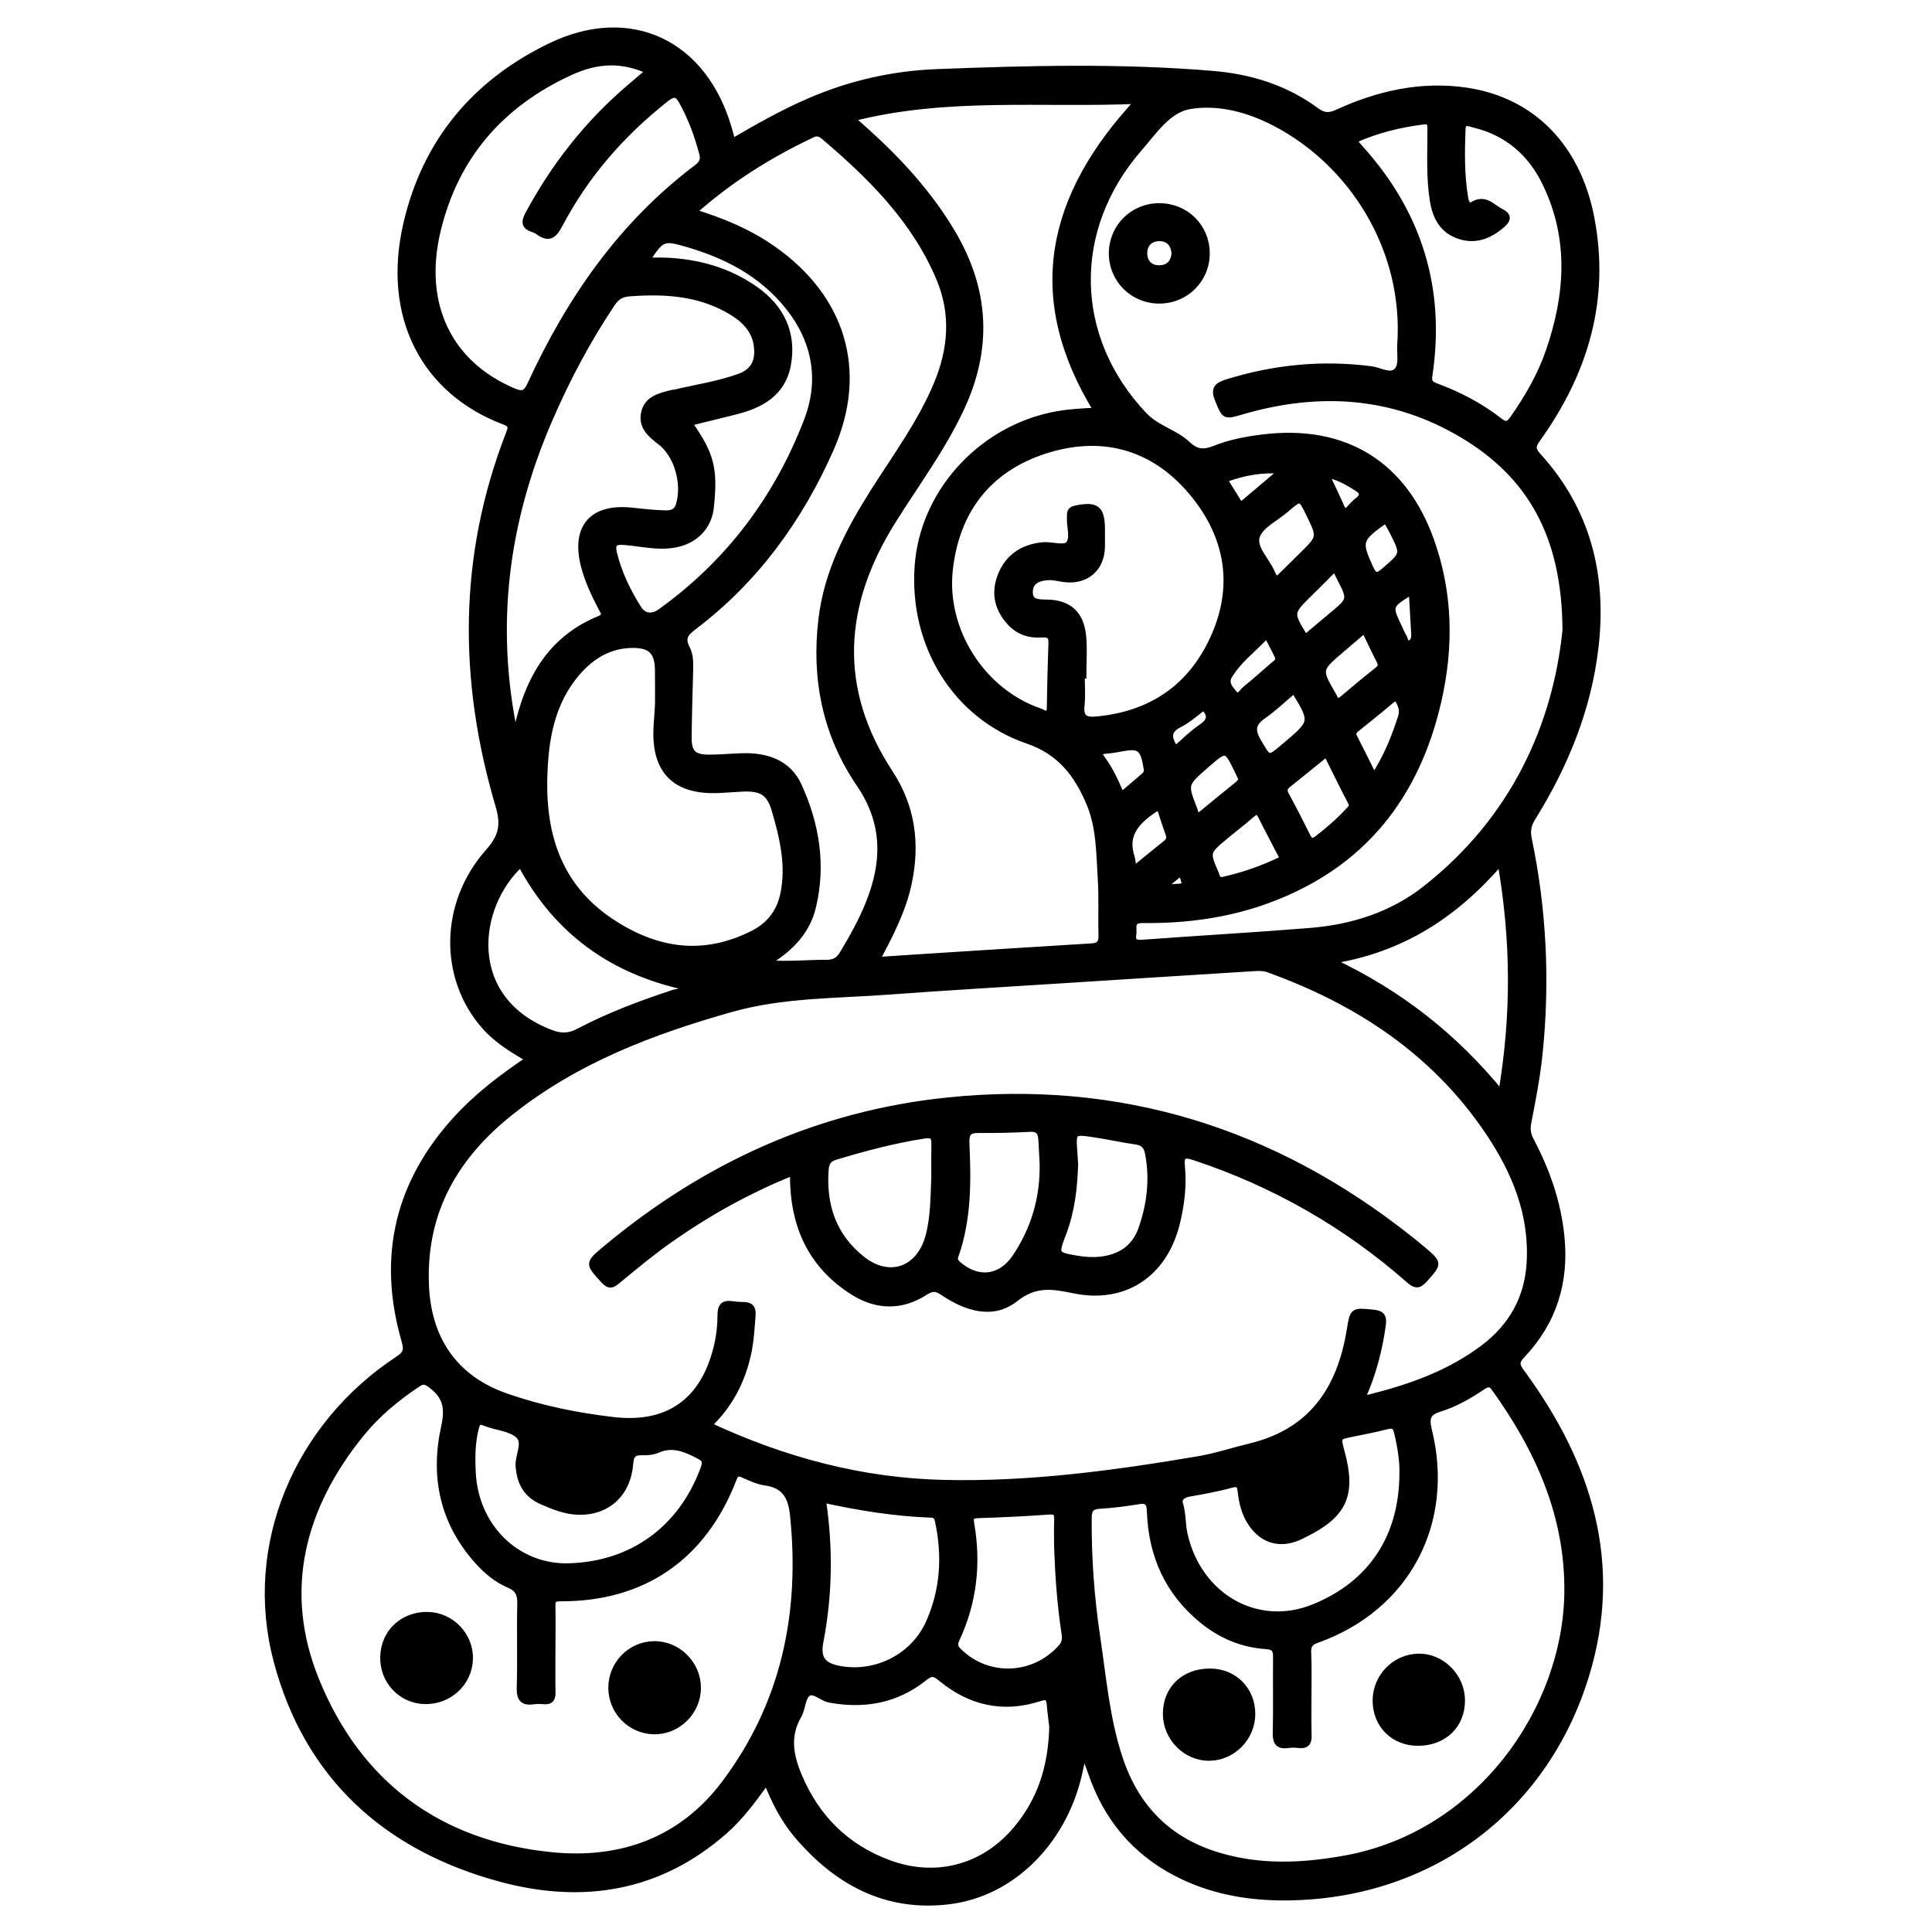 <?xml version="1.0" encoding="utf-8"?>
<!-- Generator: Adobe Illustrator 23.0.0, SVG Export Plug-In . SVG Version: 6.00 Build 0)  -->
<svg version="1.0" xmlns="http://www.w3.org/2000/svg" xmlns:xlink="http://www.w3.org/1999/xlink" x="0px" y="0px"
	 viewBox="0 0 3000 3000" style="enable-background:new 0 0 3000 3000;" xml:space="preserve">
<style type="text/css">
	.st0{stroke:#000000;stroke-width:10;stroke-miterlimit:10;}
</style>
<g id="Layer_1">
</g>
<g id="Layer_2">
	<g>
		<path class="st0" d="M1137.2,220.3c39.5-23,78.3-45.1,119.6-62.9c63.5-27.5,129.8-42.5,198.4-45.1c142.6-5.5,285.4-9.2,427.9,2.8
			c58.5,4.9,113.1,21.8,160.7,57c11.3,8.4,20.2,8.7,32.7,3c63.9-29.4,131.1-44.5,201.3-33.9c101.8,15.4,171.7,87.3,192.8,196.8
			c24.5,126.7-9.3,240-83.1,343c-7.3,10.1-9.3,16.1,0.3,26.7c77.4,84.8,102.4,186,89.3,297.8c-11.2,95.4-46.7,182.3-97.1,263.5
			c-6.7,10.7-9.3,20.2-6.5,33.5c23.2,110.9,28.4,222.9,16.6,335.6c-3.7,35.2-10.5,70.1-17.3,104.9c-2.1,10.8-0.7,19,4.3,28.4
			c24.6,46.6,41.7,95.4,47.1,148.3c7.3,70.8-11.9,132.8-60.9,184.4c-10.7,11.3-8.2,16.8-0.3,27.6c104,141.7,152.9,296.6,99.4,470.4
			c-65.1,211.5-246,343-467,343.9c-53.9,0.2-106.9-8.5-156.4-31.5c-66.9-31.1-113.8-81.2-140.2-150.2c-5-13-9.4-26.1-15.9-44.3
			c-3.5,15.6-5.7,26.3-8.2,37c-24.7,103.4-103.3,182.8-200.6,194.9c-97.3,12.1-174.5-29.3-236.3-102.4
			c-20.5-24.3-34.9-52.2-47.3-83.9c-20.7,28.4-40.2,55.4-65.5,77.6c-101.5,89.3-219.9,108-346,74.3
			c-178.1-47.6-301.7-158.7-349.3-339c-47.2-178.7,31.8-364.7,188.8-467.9c13.7-9,13.8-15.7,9.6-30.1
			c-37.1-129.7-9.7-244.7,81.8-344.1c32.4-35.2,70.2-63.9,111.7-91.8c-26.2-15.1-50.6-30-69.7-52c-65.3-75.3-64.4-189.7,6.8-270
			c21.6-24.3,24.3-42.4,15.4-72.6c-57-193.1-57.6-385.5,16-575.4c3.3-8.6,6.6-15-6.1-19.8C658.1,607.5,598.3,490.5,631.2,348
			c29.4-127.6,106.2-219.3,223.2-276c123.9-60.1,238.7-5.8,277.2,128.4C1133.3,206.7,1135.1,213,1137.2,220.3z M2116.3,2168.3
			c3.8,3.6,7.2,2.8,10.4,2c63.4-15.9,124.3-37.4,177.2-77.4c43.5-33,68.2-76.4,71.6-131.3c4.7-75.9-22.8-142.3-63.7-203.3
			c-83.9-125-203.2-203.3-342.8-253.5c-6.6-2.4-14.5-2.3-21.8-1.8c-96.9,6-193.8,12.2-290.7,18.4c-91.5,5.9-183.1,11.1-274.6,17.9
			c-82.5,6.2-165.6,4.4-246.8,27.3c-122.8,34.7-240.2,79.4-341.4,159.5c-86.3,68.3-136.8,154-132.7,267.8
			c3,85.8,44.7,146.9,125.3,174.9c53.9,18.7,109.8,30.1,166.3,36.6c75.5,8.7,126.6-21.3,151.5-84.7c9.9-25.3,15.1-51.6,15-78.4
			c0-14.9,5.2-18.8,18.5-16.8c5.3,0.8,10.7,1.2,16,1.2c10.7-0.1,15.6,3.6,14.7,15.5c-1.6,20-2.6,40.1-6.9,59.8
			c-9.4,42.5-28.5,79.9-61.5,111.1c117.7,54.9,238.4,87.1,366.2,89.9c133.2,3,264.5-14.7,395.4-36.9c26.9-4.6,53.1-13.4,79.8-19.8
			c95.4-22.9,140.1-89.1,154.9-181c4.9-30.3,4.7-29.8,35.8-26.7c12.9,1.3,16.7,5.2,14.9,18.7
			C2141.7,2095.9,2131.7,2133.1,2116.3,2168.3z M2431.2,978.7c-0.6-147.4-55-240.8-159.6-303.4c-107.9-64.5-223.7-71.6-343.1-36.7
			c-27.4,8-26.4,7.8-37-18c-6.5-15.8-2.4-21.6,13.3-26.5c73.4-22.9,147.9-30.3,224.3-20.4c13.4,1.7,29.5,12.3,39.6,2.9
			c9.6-9,4.9-26.8,5.9-40.7c10.5-149-74.9-282.9-195.2-345.3c-41.2-21.4-87.5-33.6-132-26.2c-33.5,5.5-55.8,39.7-78.6,65.9
			c-109.7,126-106.1,294.6,7.7,414.7c19.5,20.6,48.1,26.6,68,45.6c13,12.5,25.5,13,41.6,6.5c23-9.3,47.5-14,72.1-17.2
			c134.5-17.4,222.4,45.7,263,157.5c29.9,82.4,31.3,166.8,11.9,251.4c-34,148-117.8,254.3-262.9,308.1
			c-63,23.4-128.5,32.1-195.2,31.4c-20.7-0.2-14,12.3-15.5,22.1c-1.9,11.6,2.5,14.7,14.4,13.8c86.8-6.4,173.7-11.3,260.5-18.3
			c65.3-5.3,126.7-24.6,178.7-65.3C2351.1,1272.4,2416.2,1126.3,2431.2,978.7z M857.5,2559.8c0,22.8-0.3,45.6,0.1,68.4
			c0.2,9.2-2.6,13.9-12.5,13.1c-5.3-0.4-10.8-0.7-16.1,0.1c-16.2,2.4-22.1-3.1-21.6-20.4c1.3-43.5-0.2-87.1,0.8-130.7
			c0.3-14.5-3.1-23.4-17.3-29.4c-19.3-8.2-35.5-21.7-49.4-37.3c-53.8-60.2-68.5-131.3-51.5-207.9c6.3-28.6,3.1-47.2-19.9-64.7
			c-8.4-6.4-12.8-8.1-21.7-2.1c-32.5,21.7-62.5,46.4-87.2,76.7c-93.3,114.7-126.8,244.8-70.7,383.1
			c65.4,161.4,190.7,255,366.3,272.4c107.8,10.7,201.7-23.2,268-111c93.1-123.4,122.8-264.9,106.9-417.6c-3-28.8-13-46.7-43.5-50.9
			c-11.7-1.6-23-7.1-34-11.9c-9-3.9-12-2-15.6,7.4c-46.8,120.9-140.1,185-268.4,184.4c-10,0-12.9,2.4-12.7,11.9
			C857.9,2515.6,857.6,2537.7,857.5,2559.8z M2031.5,2628.5c0,22.1-0.5,44.3,0.2,66.3c0.4,11.7-3.9,15.8-15.1,14.5
			c-5.3-0.6-10.8-0.8-16.1,0c-15.1,2.3-19.6-3.6-19.2-18.7c1-38.8,0-77.7,0.5-116.6c0.2-12.1-2.2-17.4-16.1-18.3
			c-37-2.4-70.2-16.6-98.9-40.1c-53.1-43.4-78.5-100.6-80.9-168.3c-0.5-13.9-3.9-19-18.5-16.5c-19.7,3.3-39.6,5.8-59.5,7
			c-13.5,0.8-17.6,5.6-17.7,19.3c-0.5,61.8,4,123.2,13.1,184.2c9.5,63.4,14.7,127.7,35.1,189.2c25.3,76.1,74.9,127,151.7,150.5
			c65.7,20.2,131.8,17.3,198.7,5.2c208.6-37.8,343.1-232.1,345.3-413.3c1.4-119.8-45.2-222.6-113.5-317.6
			c-5.1-7.2-10.2-7.8-18.2-2.4c-20.6,13.9-42.2,26.5-65.9,33.9c-18.9,5.8-23.1,13.5-18.1,33.7c35.8,144.8-34.6,276.3-173.6,325.7
			c-11.2,4-14.2,9.2-13.8,20C2032,2586.9,2031.5,2607.7,2031.5,2628.5z M1360.9,1491.1c24.2-1.6,44.8-3,65.5-4.3
			c89.5-5.7,179.1-11.5,268.6-16.9c12.1-0.7,16-5.5,15.7-17.3c-0.8-29.5,0.8-59-1.1-88.4c-2.5-39.3-2-79.5-17.6-116.6
			c-18.8-44.8-45.2-80.3-95.8-97.6c-112.7-38.6-179.9-149.2-170.9-271.6c8.2-111.5,94.5-208.5,206.8-233c23.3-5.1,47.1-6.3,71.3-7.4
			c-108.7-176.4-74.2-333.2,64.6-481.8c-150.5,6.6-297.7-10.6-445.8,27.6c9.5,8.5,16,14.3,22.4,20c51.5,46.4,97.8,96.9,133.6,157
			c53.6,90.1,57.9,181.3,12.8,276c-29.2,61.4-69.7,115.7-105.5,173c-80.6,129.3-89.5,259.6-3.9,390.3c34.8,53.2,42.1,110,29.2,171.1
			C1402,1412.9,1382.8,1450.2,1360.9,1491.1z M1076,329.5c46.4,14,86.7,31.2,123.3,56.7c108.5,75.5,143.9,189.4,90.7,310.2
			c-48.1,109.2-117,204.3-213.3,277.1c-13.1,9.9-18.6,17.6-10.2,33.7c5.5,10.4,5.1,23.4,4.8,35.5c-0.9,34.1-2,68.3-2.3,102.4
			c-0.2,23.7,7.6,31.5,31.2,31.7c17.4,0.1,34.8-1.7,52.2-2.2c37.5-1.1,71.2,9.9,87.4,45.2c27.3,59.6,37.9,122.6,22.4,187.8
			c-9.1,38.5-34.5,65.3-72.9,88.3c35.4,2.7,64.5-0.7,93.6-0.5c12.1,0.1,19.6-3.9,25.8-14.3c14.8-24.7,28.9-49.8,39.8-76.5
			c26.3-64.5,27.9-126-13.6-186.9c-52.6-77.1-70.2-163.7-59-256.5c8.8-73.2,41.8-136.1,80.3-197.1c34.6-54.8,73.5-107.1,98.7-167.5
			c22.7-54.3,27-109.4,4-164.1c-38.1-90.8-105.9-158.2-179.3-220.6c-5.7-4.8-11-6.7-18.1-3.3C1195.3,239.9,1133.7,278,1076,329.5z
			 M1681.9,1048.7c-0.8,0-1.7,0-2.5,0c0,15.4,1.3,30.9-0.3,46.2c-2.1,18.9,4.8,24.4,23.1,22.7c87.3-8,149.9-51.9,184.3-131.7
			c35.3-81.9,18.2-159.3-38.2-224.7c-60.5-70.1-140.7-89.9-227.9-61c-86.7,28.8-135.6,93.1-145.8,184
			c-10.7,95,50.8,190.3,139.9,220.6c6.1,2.1,15.7,10.7,16-5.9c0.5-33.5,1.3-66.9,2.5-100.4c0.4-12.1-5.1-14.3-15.8-13.6
			c-18.2,1.3-34.6-3.9-47.5-17.3c-19.8-20.7-26.1-45.3-16.1-72.2c11.1-29.8,34.4-45.4,65.6-48.4c13.6-1.3,32.8,5.6,39.7-1.2
			c9.1-8.9,2-27.8,2.8-42.4c0.3-5.8-1-11.4,8-13.3c32.6-6.9,41-0.7,41.1,32.1c0,8.7,0.1,17.4,0,26.1c-0.3,33.9-23.7,54.5-57.4,50.7
			c-8.6-1-17.3-3.6-25.8-3.1c-14.1,0.7-27.9,5.4-28.8,22c-1,18.2,13,17.9,26.6,18.1c33.4,0.4,52.4,16.8,56,50.5
			C1683.6,1007,1681.9,1028,1681.9,1048.7z M1022.1,1092.4c0-17.4,0.2-34.8-0.1-52.2c-0.5-28.1-11-39.1-39.2-39.1
			c-35.9,0-64.2,17.1-86.9,43.5c-39.8,46.4-49.3,102.9-51,161.3c-2.7,94.6,24.3,174.9,109.1,228.8c69.5,44.2,140.1,52.8,214.7,15.5
			c25.5-12.7,41.8-33.1,47.8-61.1c9.6-44.8-0.7-87.9-13-130.4c-8.3-28.6-20.7-35.7-50.7-34.5c-22,0.9-44,4.3-66.1,1
			c-38.8-5.7-60.8-28-66-66.8C1017.6,1136.5,1021.4,1114.5,1022.1,1092.4z M1008.1,110.3c-40.6-18.6-78.7-18.7-123.3,1.9
			c-107.4,49.5-178.2,130.6-205.7,246.6c-27.1,114.3,18,206.7,118.5,249.1c14.8,6.2,19.9,2.8,26.2-10.8
			c60.8-131.9,141.5-248.7,259-337.1c7.4-5.6,10.4-11.9,8.2-20.6c-7.4-28.5-17.4-56-31.8-81.9c-7.9-14.2-14.2-12.8-25.6-3.9
			c-68.2,53.8-124.2,118-164.7,194.9c-9.2,17.5-17,23.1-33.4,10.8c-2.1-1.6-4.7-2.7-7.2-3.5c-13.3-4.2-14.7-10.4-7.8-23.2
			c39.8-73.9,90.5-139,154.1-193.8C985.1,129.6,995.8,120.8,1008.1,110.3z M800.1,1145.1c2.9-12.3,4.4-19.5,6.2-26.5
			c17.9-71.1,53.6-128.2,124.4-157.2c11.7-4.8,7.2-10.1,3.8-16.6c-11.2-21.4-21.6-43.1-27.6-66.6c-15-59.3,12.8-91.3,73.4-85
			c17.3,1.8,34.6,3.8,52,4.3c9.2,0.3,18.5-1.2,22.1-13.1c10.1-33.3-2.3-78.3-29.2-98.6c-15.1-11.4-29.1-23.7-24.8-44.3
			c4.5-22,24.5-26.3,42.9-31c1.9-0.5,4-0.4,6-0.9c33.1-7.8,67-12.8,99.2-24.5c19.5-7.1,28.5-20.8,27.6-41.6
			c-1.4-32.4-22.5-50.2-48.1-64.1c-47.3-25.5-98.3-28.1-150.5-24.2c-12.5,0.9-20.1,5.4-27.3,16.1c-38.5,57.5-70.7,118.3-98,181.7
			C784.7,809.9,762.8,971.8,800.1,1145.1z M1634.3,2681.1c-0.8-7.1-2.8-20.4-3.8-33.7c-0.9-11.3-4.2-14.7-16.3-10.7
			c-57,18.6-108.4,6.3-153.8-31.5c-9.6-8-15.1-8.2-24.8-0.4c-43.5,35-93.2,44-147.5,34c-12.2-2.3-24.6-16.5-34-9.4
			c-8.5,6.4-8.1,23.6-14.4,34.4c-18.5,31.8-12.6,62.7,0.6,94c27.4,65.1,73.7,111.1,140,135.5c73.8,27.2,148,6.7,197.8-52.6
			C1615.4,2796.4,1632.7,2744.8,1634.3,2681.1z M2101.5,217.9c4.3,5.1,7.6,9.2,11.1,13.1c90.7,100.7,126.9,218,106.6,352.1
			c-1.7,10.9,2.4,13.9,11,17.1c35.3,13.1,68.6,30.5,98.2,53.6c10.8,8.4,15.2,4.8,21.5-4.2c22.7-32.5,42.5-66.6,55.4-104.2
			c30-87.1,36.2-174-4.7-259.7c-22.9-48-59.7-80.1-112-92.6c-6.7-1.6-17.3-7-17.9,7.2c-1.4,36.2-1.9,72.3,4.3,108.2
			c1,5.8,4.4,14.2,11.6,9.8c19.4-12.1,30.4,3.9,44.4,10.9c11.7,5.9,10.1,12.1,1.7,19.4c-19.3,16.8-40.8,26-66.4,17.6
			c-26-8.5-36.9-29.1-41-54.6c-6-36.6-3.7-73.5-3.8-110.3c0-8.1-0.1-14.5-11.4-13C2172.9,193,2137,201.7,2101.5,217.9z M2178,2286.9
			c0.5-18.7-3.1-41.1-8.5-63.4c-2.3-9.6-6.4-11.5-15.5-9.2c-17.5,4.4-35.2,8-52.9,11.5c-24.6,4.9-24.6,4.7-17.9,29.8
			c17.7,65.6,3.5,96.6-57.7,126.7c-3,1.5-5.9,3.1-9,4.4c-29.2,12.7-55.6,5.1-73.6-21.5c-10-14.8-14.1-31.7-16-49.1
			c-1-9.5-3.3-14.1-15.1-10.8c-21.2,5.9-43.1,9.8-64.8,13.6c-10.2,1.8-17.9,7.1-14.9,16.7c4.8,15.5,3.4,31.5,7,47.1
			c22.1,97.4,113.7,149,201.6,113C2129.3,2459.6,2178.1,2386.8,2178,2286.9z M1003.6,405c10.4,0,19.5-0.3,28.5,0
			c51.3,1.9,99.3,15.2,141.3,45.1c39.2,27.9,58.2,66.4,50,114.8c-7.8,45.5-41.8,64-82.6,74.1c-23.6,5.8-47.1,11.6-71.2,17.6
			c34.7,49.2,40.2,71,33.9,131c-3,28.4-21.9,49.2-49.5,56.3c-28.3,7.3-56-0.3-83.8-2.6c-15.1-1.3-21,1.9-17.1,18
			c7.6,31,21.3,59.2,38.1,85.8c8.2,13,21.6,14.4,34.7,5c105.8-76,181-176.1,227.4-296.8c24.2-63,13.4-124.2-29.5-177.7
			c-41-51.1-96.3-79.7-158-97.4C1029.6,367.8,1027.1,369.1,1003.6,405z M2330.2,1338.2c-71.2,82.4-153.8,136.3-264,153.6
			c106.9,50.2,192.5,117.7,265.2,206.8C2352.1,1576.7,2351.4,1459.9,2330.2,1338.2z M1277.4,2328.2c11.4,76,10.1,148.6-3.8,220.9
			c-4.9,25.7,3.2,37.6,29.4,42.6c56.7,10.8,115.6-18.5,139.5-71.7c22.6-50.4,25.9-103.3,14.5-157.2c-1.4-6.5-3.2-11-11.2-11.2
			C1389.7,2349.6,1334.3,2340.7,1277.4,2328.2z M882.9,2432.5c99-2.6,175.7-58.6,209.9-152.2c4-10.9,2.1-15-7.6-20
			c-20.5-10.6-40.5-19.6-64.2-9.2c-7.1,3.1-15.8,3.9-23.7,3.6c-13.2-0.4-17.9,3.8-19,18c-3.7,47-35.9,75.9-80.8,74.4
			c-19.7-0.6-37.6-8-55.5-15.7c-24.4-10.5-34.5-29.1-36.4-55c-1.2-16.7,12.8-37.1-1.5-48.8c-13-10.7-33.8-11.4-50.5-18.3
			c-10.1-4.2-12.8-0.8-15,7.9c-6,23-6,46.5-4.8,69.9C738,2371.5,802.9,2434.6,882.9,2432.5z M808.6,1341.2
			c-71.7,64.9-90.4,210.9,47.1,263c15.5,5.9,28.1,5.6,43.2-2.4c46.8-24.6,96.3-43.2,146.5-59.7c6.5-2.1,15-1.5,19.2-9.8
			C950.7,1507.7,864.4,1446.1,808.6,1341.2z M1641.8,2402.2c0-14.1-0.4-28.1,0.1-42.2c0.4-9.9-1.6-14.1-13.3-13.2
			c-36.7,2.7-73.5,4.4-110.2,5.6c-11.9,0.4-12.1,4.9-10.4,14.9c10.5,61.6,3.6,121.4-23,178.2c-4.6,9.8-1.3,14.2,5.1,20.2
			c45.5,43.1,116,39.6,157.9-7.5c6.2-7,6.6-13.8,5.3-22.1C1646.5,2491.7,1643.4,2447,1641.8,2402.2z M2059.9,1169.7
			c-20.9,16.9-40,32.6-59.3,47.9c-6.1,4.8-8.2,9-4,16.7c11.5,21,22.4,42.4,33.1,63.9c4.3,8.8,8.6,10.2,16.6,3.9
			c16.9-13.2,33.1-27,47.6-42.9c3.5-3.8,7.6-6.9,4.1-13.7C2085.1,1220.9,2072.9,1195.8,2059.9,1169.7z M1898.7,1366.7
			c30.7-6.8,60.4-17,88.8-30.6c6.6-3.2,2.4-7.9,0.4-11.8c-9.7-19-19.9-37.8-29.4-56.9c-4-8.1-7.4-9.3-14.6-3
			c-13.5,11.9-28,22.8-41.8,34.3c-29,24.3-29,24.4-14.1,58.7c0.5,1.2,0.8,2.6,1.3,3.8C1890.9,1365.4,1893.9,1367.5,1898.7,1366.7z
			 M1983.3,900.1c2.9-2.6,5.4-4.8,7.7-7.1c10.5-10.3,20.9-20.6,31.4-31c28.2-27.8,28.2-27.8,10.6-64c-13.2-27.1-13.2-27.1-37-6.6
			c-15.7,13.5-39.2,24.5-44.7,41.3c-6,18.4,15.5,37.5,23.6,57c1,2.4,2.3,4.9,3.8,7C1979.7,898.1,1981.5,898.8,1983.3,900.1z
			 M2118.9,977.8c-13.1,11.2-24.8,21.1-36.4,31c-35.8,30.7-35.8,30.7-12.3,71.3c0.3,0.6,0.7,1.1,1,1.8c3.6,9.3,8.4,8,14.9,2.5
			c17.3-14.8,34.8-29.3,52.7-43.4c5.9-4.6,7-8.5,3.5-15.1C2134.4,1010.6,2127.2,994.9,2118.9,977.8z M2008.6,1072.1
			c-15.4,13-30.2,27.4-47,39.1c-17.1,11.9-18.5,22.8-7.9,40.7c16.6,28,15.3,28.8,40.9,7.2c45-37.9,45-37.9,16.7-84.8
			C2011.1,1073.7,2010.4,1073.5,2008.6,1072.1z M1928.6,1210.7c-2-4.3-3.7-7.9-5.4-11.4c-18.8-39.1-18.8-39.1-51.1-10.9
			c-33.2,29-33.2,29-17.8,68.5c0.2,0.6,0.6,1.2,0.7,1.8c1.8,10.8,6.4,9.2,13.2,3.6c17.8-14.9,36.1-29.4,54-44.1
			C1924.8,1216.1,1926.5,1213.3,1928.6,1210.7z M2133.5,1206.2c20.2-30.8,32.3-61.7,42.5-93.4c2.3-7.3,1.1-14.1-2.2-21.2
			c-3.7-7.9-6.7-10-14.2-3.6c-17.2,14.7-35,28.7-52.6,42.9c-4.4,3.5-7.8,7.1-4.6,13.4C2112.6,1164.3,2122.5,1184.4,2133.5,1206.2z
			 M2026.8,990.7c14.4-12.2,27.6-23.4,40.9-34.4c30.4-25.2,30.4-25.2,12.4-60.2c-0.6-1.2-1.4-2.3-1.9-3.5c-3.2-9.4-7.5-9.1-13.9-2.3
			c-10.1,10.7-20.8,20.7-31.2,31.1C2002.6,951.6,2002.6,951.6,2026.8,990.7z M1759.5,1351c18.9-15.3,35.3-28.7,51.7-41.9
			c4.9-4,5.5-8.8,3.6-14.3c-3.8-11.3-8-22.6-11.4-34c-2.7-9-6.2-7.5-12.6-3.1c-26,17.9-45.6,38.3-33.8,73.6
			C1758.6,1336.3,1758.4,1341.8,1759.5,1351z M1741.2,1235.2c12.5-10.6,23.2-19.6,33.7-28.7c3.9-3.4,7.2-6.2,6-13.2
			c-5.6-33.2-10.7-37.1-43-30.8c-6.5,1.3-13.2,2.3-19.8,2.8c-9.2,0.7-14.8,2.4-7.1,12.7C1723.4,1194.8,1732.1,1213.6,1741.2,1235.2z
			 M1985.2,1020.7c-4.5-9-9.5-19.2-14.8-29.1c-1.9-3.5-5-4.1-8-1c-18.4,19.1-40,35.4-53.9,58.7c-7.3,12.2,2.5,21.2,8.3,28.3
			c6.7,8.1,12.1-3.2,16.9-7.1c15-12.1,29.3-25.1,44-37.7C1981.2,1029.9,1985.7,1027.7,1985.2,1020.7z M2152.1,806.9
			c-42.7,29.9-43.3,33.7-25,74.3c7,15.6,12.2,14.4,23.4,4.6c29.4-25.6,29.8-25.2,12.3-59.8C2159.6,819.6,2155.7,813.3,2152.1,806.9z
			 M1991.1,730.7c-31.7-2.7-61.1,2.7-90.3,13.8c8.7,14,16.7,26.9,25.5,41C1948.5,766.8,1969.8,748.8,1991.1,730.7z M2192.5,917.9
			c-35.9,21.7-36.3,22.8-21.1,54.7c2.6,5.4,4.7,11.1,7.8,16.1c2.5,4,2.4,12.2,9.6,10.4c6.5-1.7,7.8-8.5,7.5-14.8
			C2195.1,963.1,2193.8,942.1,2192.5,917.9z M1825.1,1163.5c13.7-11.8,26-24.3,40.3-34c14.7-10,16.1-19.3,3.6-31.7
			c-12.3,9-23.8,19.8-37.3,26.6C1810.8,1134.9,1814.6,1147.4,1825.1,1163.5z M2058.9,736.3c9.1,19.4,16.9,35.5,24.1,51.8
			c3.9,8.7,7.9,6.9,13,1.4c3.6-3.9,7.2-8,11.5-11.3c10-7.6,10.6-13.8-0.9-20.9C2092.9,748.8,2079.5,740.3,2058.9,736.3z
			 M1805,1378.9c13.3-0.9,20.4-1.2,27.5-1.8c4.2-0.4,8-2.2,6.9-7.3c-0.8-3.8-1.8-8-4.1-10.9c-3.7-4.9-6.8,0.2-9.4,2.2
			C1820.3,1365.2,1815.1,1370.1,1805,1378.9z"/>
		<path class="st0" d="M1231.8,1820c-69.8,27.9-132.6,63.1-191.8,104.7c-27.9,19.6-54.2,41.5-80.5,63.2c-8.4,6.9-12.7,10.1-21.9,0.1
			c-23.9-26.2-24.6-25.7,2.4-48.3c154.6-129.2,330.9-210,531.9-230.6c267.4-27.4,505.8,47.5,716,214c7.4,5.8,14.6,11.7,21.8,17.8
			c24.9,21.3,24.3,20.7,2.4,45.4c-9.6,10.8-14.6,9.6-24.8,0.6c-97.8-85.9-208.7-149.1-332.4-190.1c-17.2-5.7-21.7-3.1-19.9,15.4
			c2.8,29.5-0.9,58.9-8,87.7c-19.4,78.1-80.8,119.8-159.6,103.4c-33.7-7-59.9-11.3-91.2,13.4c-35.3,27.8-76.9,13.6-112.2-10.3
			c-10.5-7.1-16.8-7-27.6-0.1c-36.8,23.6-75,22.8-111.7-0.4c-60.9-38.5-89.7-95.4-92.7-166.4
			C1231.6,1834.1,1231.8,1828.8,1231.8,1820z M1451.1,1828.9c0-17.4-0.2-34.8,0.1-52.1c0.2-11.8-2.8-15.9-16.3-13.8
			c-47.1,7.3-92.8,19.4-138.2,33.2c-11.3,3.4-14.3,10.4-15,20.4c-3.9,55.5,12,103,56.6,138.6c42,33.5,89.1,17.6,103.6-34.8
			C1450.1,1890.4,1449.7,1859.5,1451.1,1828.9z M1619.3,1806.2c-0.6-12-1.2-24-1.9-36c-0.6-11.5-4.3-18.5-18.1-17.7
			c-26.7,1.5-53.4,2-80.1,1.8c-15.7-0.1-19.6,5.6-18.9,21.3c2.7,58.8,3.1,117.7-16.9,174.3c-2.3,6.5-0.2,9.6,4.3,13.5
			c30.6,26.8,66.6,22.5,89.3-11.5C1606.4,1907.9,1620.5,1859.2,1619.3,1806.2z M1669.1,1807.4c-1,36.1-5,72.5-18.3,107.4
			c-12.9,33.8-12.7,34.3,23.5,40.3c11.1,1.8,22.8,2.4,33.9,1.3c30.2-3.2,53.5-17.6,64.1-47.2c13.7-38.4,18.4-77.8,10.7-118.4
			c-2.2-11.6-7.8-17-19.5-18.7c-21.2-3-42.1-7.7-63.2-10.9c-34.8-5.3-34.8-5-32.3,29.3C1668.3,1795.9,1668.7,1801.2,1669.1,1807.4z"
			/>
		<path class="st0" d="M1800.3,320.5c40.8,0.1,72.7,31.5,73.2,72c0.5,41.1-32.1,73.9-73.4,73.9c-41.3,0-73.9-33-73.3-74.1
			C1727.5,351.9,1759.8,320.4,1800.3,320.5z M1824.2,392.8c-1.6-14.6-9.7-23.7-24.7-23.3c-15.1,0.4-23.6,10.7-23,25
			c0.5,13.3,9,22.5,23.5,22.4C1815,416.7,1823,408.1,1824.2,392.8z"/>
		<path class="st0" d="M949.6,2620.8c0-36.7,29.2-66.7,65.6-67.4c36.9-0.7,68.1,30.1,68.2,67.2c0.1,37.2-31,68-67.9,67.4
			C978.9,2687.3,949.7,2657.5,949.6,2620.8z"/>
		<path class="st0" d="M664.5,2508c36.2,0.8,65.8,31.6,64.9,67.8c-0.9,37-31.8,66-69.6,65.3c-36.6-0.7-65.1-30.8-64.4-68
			C596.1,2535,625.7,2507.1,664.5,2508z"/>
		<path class="st0" d="M2202.2,2705.9c-37.9,0.2-65.8-27.5-65.8-65.3c0-36.5,29.4-66.9,65.6-67.8c36.4-0.9,67.8,30.4,67.8,67.6
			C2270,2678.7,2242,2705.7,2202.2,2705.9z"/>
		<path class="st0" d="M1878.9,2595.9c37.6,0.1,65.5,28.3,65.3,66c-0.2,36.4-30.3,66.9-66.3,67.2c-36.6,0.4-67.4-31-67.2-68.3
			C1811,2622.3,1838.8,2595.8,1878.9,2595.9z"/>
	</g>
</g>
</svg>
